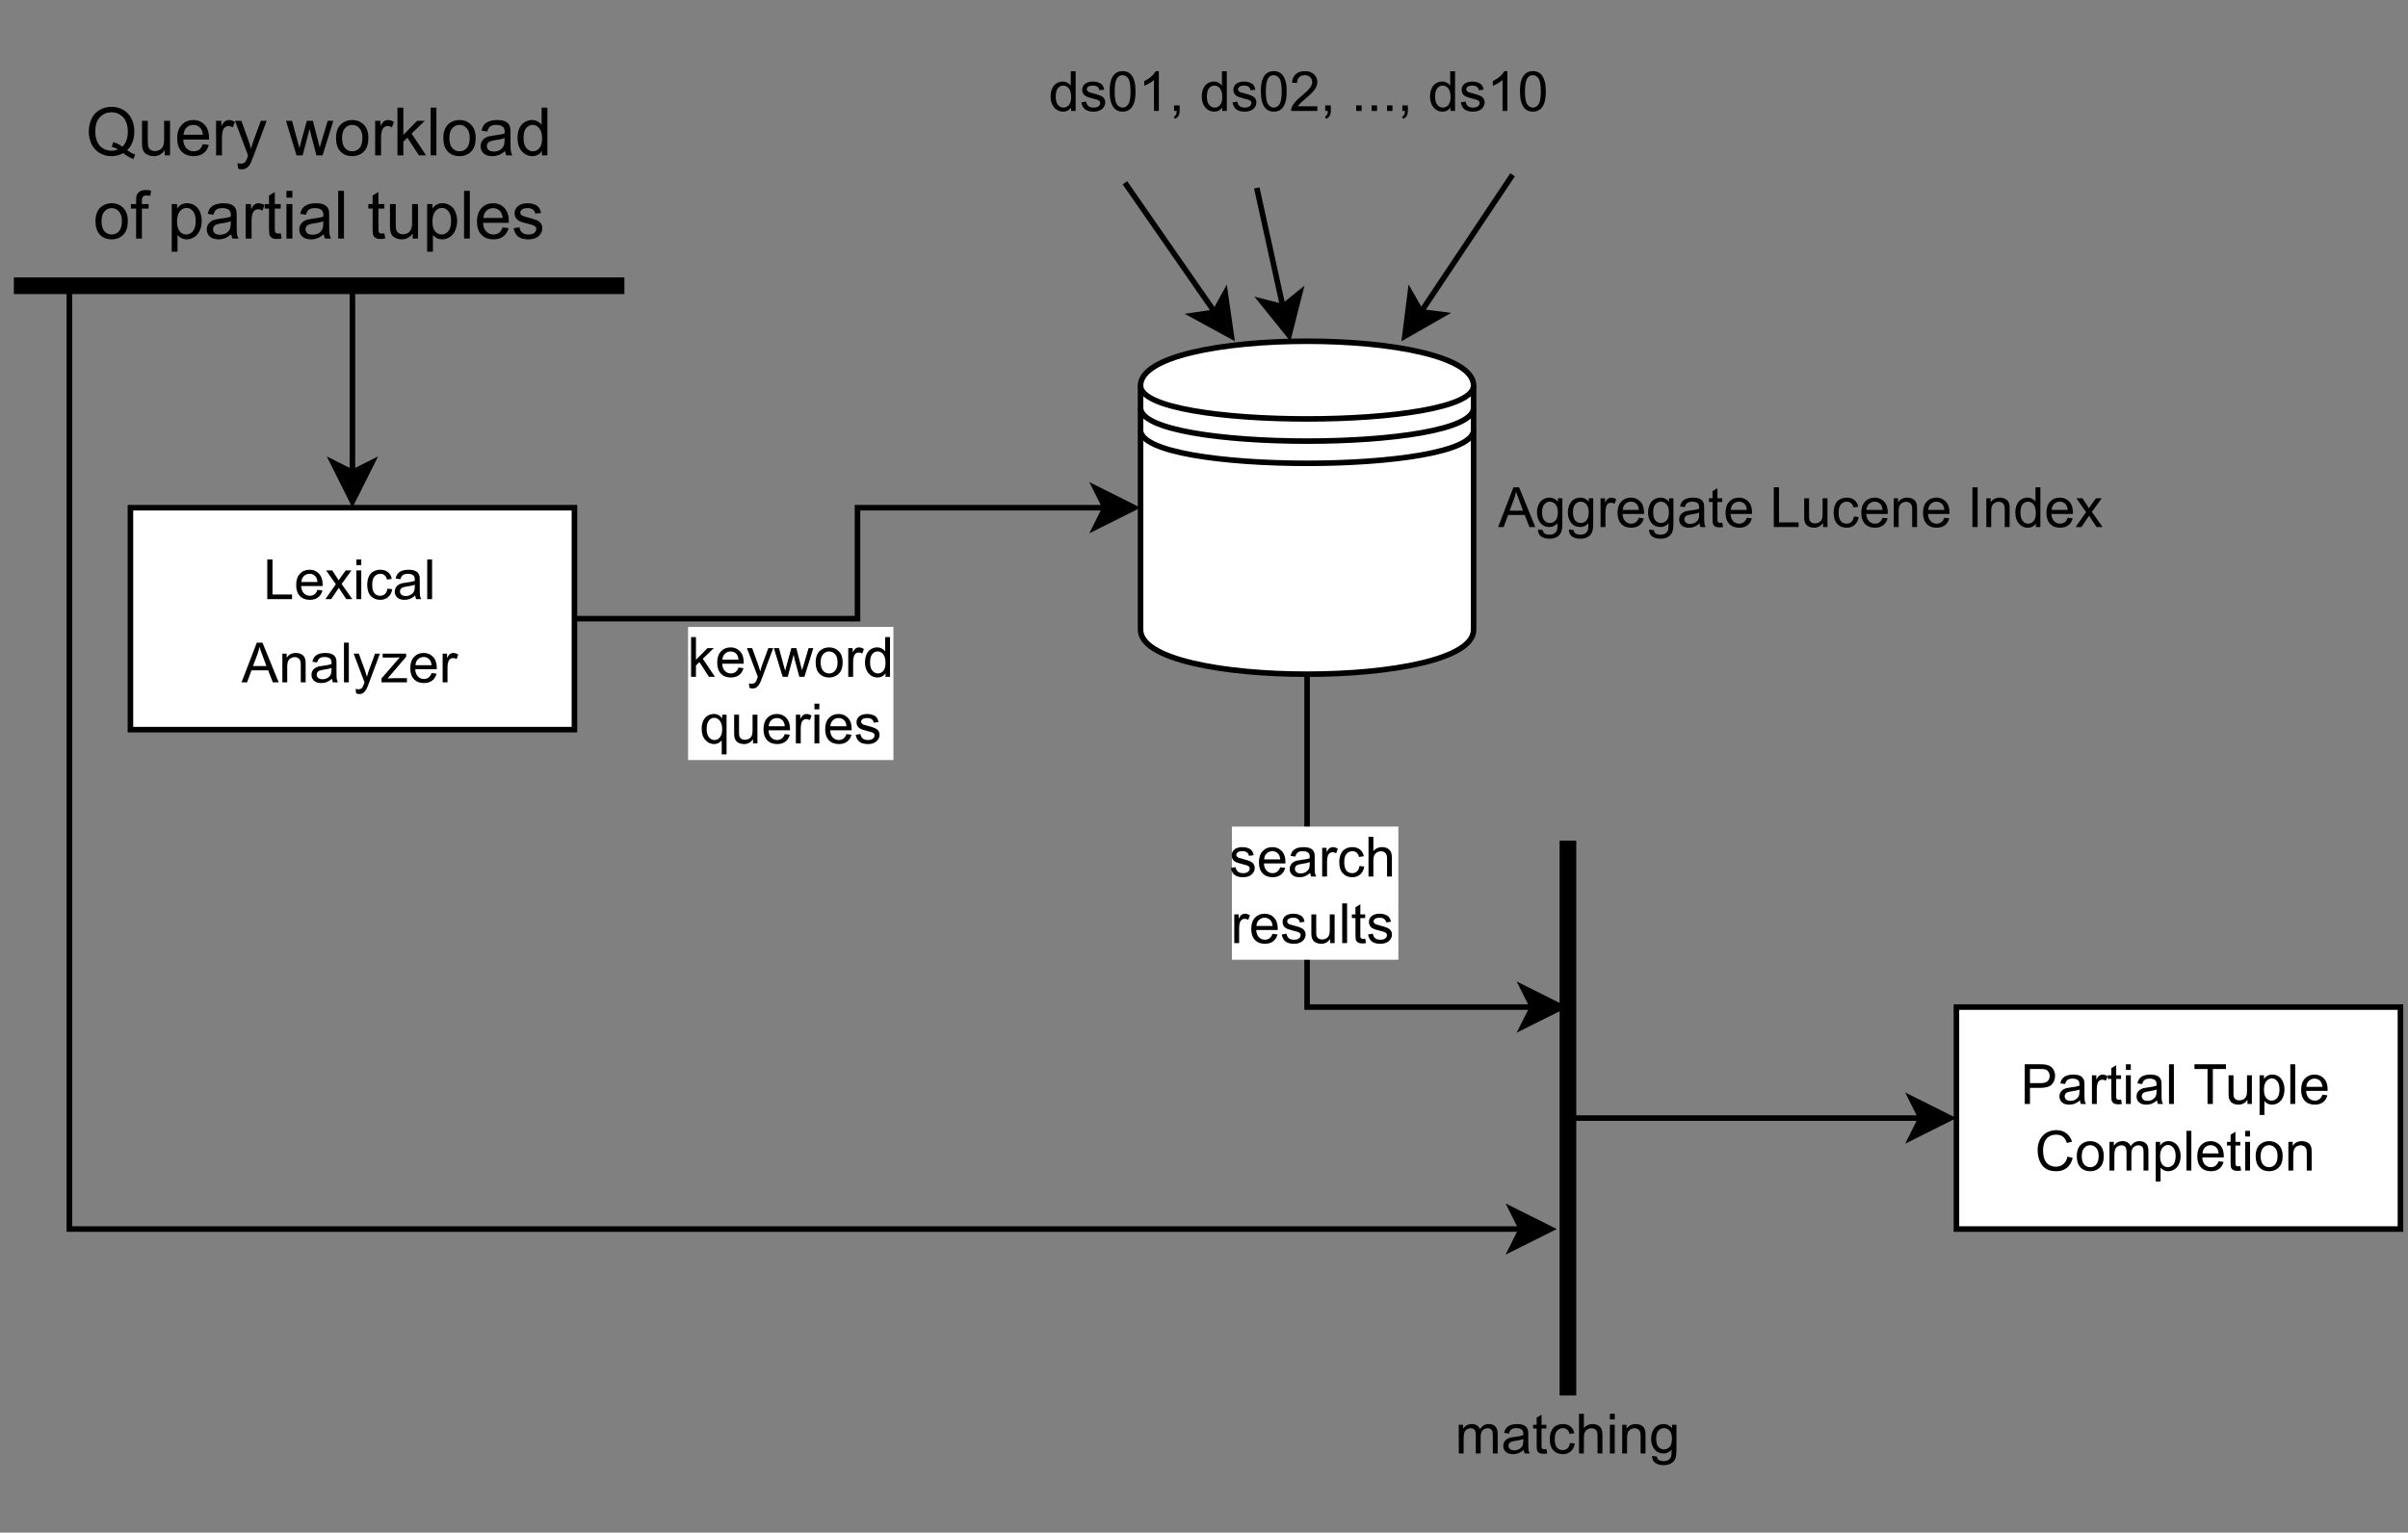 <?xml version="1.0" encoding="UTF-8" standalone="no"?>
<svg 
   width="324.96pt"
   height="206.88pt"
   viewBox="0 0 324.96 206.88"
   version="1.1"
   id="svg554"
   xmlns:xlink="http://www.w3.org/1999/xlink"
   xmlns="http://www.w3.org/2000/svg"
   xmlns:svg="http://www.w3.org/2000/svg" content="%3Cmxfile%20host%3D%22app.diagrams.net%22%20modified%3D%222023-01-28T23%3A28%3A22.600Z%22%20agent%3D%225.0%20(X11%3B%20Linux%20x86_64)%20AppleWebKit%2F537.36%20(KHTML%2C%20like%20Gecko)%20Chrome%2F109.0.0.0%20Safari%2F537.36%22%20etag%3D%22RObStK1boZ4aVABhzDuC%22%20version%3D%2220.8.13%22%20type%3D%22google%22%3E%3Cdiagram%20name%3D%22Page-1%22%20id%3D%22bOxit_yy43xkD_2AwSpt%22%3E7VpRc6o4FP41PtYBAqiPrba7O9Pd6W67c%2B992kklAttIvCFU7a%2FfRBIhCSq1ond6tw%2Bd5CScwPm%2BnO8Q7IHxfPULhYvkdxIh3POcaNUDk57nDb0B%2Fy8M69IQBE5piGkalSa3Mjymb0ga1bQijVCuTWSEYJYudOOUZBmaMs0GKSVLfdqMYH3VBYzlik5leJxCjKxpX9KIJfKxgtrsX1EaJ2pl15Ejc6gmS0OewIgsayZw2wNjSggrW%2FPVGGEROxWX8rq7HaPbG6MoY20uKP65%2Bps%2BhaunP%2F4C4R14Dp7w5Ep6eYW4kA%2F8Z4HompuWhL5gAqOeF2Lu%2F%2BaZ8lYsWmRWrstSKPyzYoE5QuUzsrUKHEMrMTlhc8wNLm9CnMYZb0%2F5DSPKDa%2BI%2B%2BChvpYD8zSKxOU3FOXpG3zeuHJ4f0HSjG2ADG56wUT4KhjJS7II1zmj5AWNCSbc7yQjmfAySzE2TBg%2BI3xDaISoMSLjwO8IrXYG2N3CxumOyByxTajkBb4EWjIdhLK%2FrHjjKlonNc6o66Ckarz1XKHJGxLQd4ALLHAtlFAWXYtdUgWiBhglRRahSIJQxlhtArCNGYpic68cjFgtJEFDRJSNIgxZ%2Bqq7bwqTXOFB8GQnIL5jBDonBZ0ieVF95xh%2B3OCAIwZpjJjlaAPa9qmPxzGwYeMxf5RdQllCYpJBfFtZDeyqOfeELCS8%2FyLG1jLjiv2kg6%2FDLSwzkjE53RVObe5wy10qnk0ShucINWOKYZ6nU2WW09x3sIgHYIPXnkD5zWz7II1cx70o%2FO5F8OfBp%2Buv8vpN55vo9APVnazqg5N1Y5po4o3GC8mcOikMblXMqejVBW%2B4km1w3DNv%2BEF%2BfSibu6GVzl%2FQmst0g0R%2F5yKeNoiyiNa90MDulNlEe6ewyopNOqsXYBWAe%2FbDThm%2Bcvpg6A60LavqnGMzwVrJt34Fmc1y1Mme9xukuwRZxFcDNfxeEDVwVdZE13yC6yxWm%2FCrccWNe7QS0NqkuebpYf2GqBrhN14uVg5bZNJTzDJJGXpcwM1GW%2FJ3AZ1iuysvvXaL0AwWmO0jTvuKLDQSt29XZMNzFmTu6MdU8hNlZE4s9rUSCd77Vhup9EJ0lFycMIt%2FNDs3qz%2Fw9OIvAO3UnwcLrmvTZKbcuY43AI3rVHwrPZ40zXj2%2B1%2BOIJ0mdnbgmZ%2Fvy88qKaNDkuL6QXASDSlpeg4NGTZoiAFensCFaEaQwZwRirpI5K3ha5%2FYPV%2FfLL5rZ%2FawIbOHXWX2kRXrKBevDWNx9JU7Xtnq9%2FvKpG641YkJRjN2kfOSLqDzAg06ELQ8JjHz7ulU2Tm8URrVr%2BVRSeO781YqXTCsi2Xf8VW%2FWTBF54FX9%2FzZRV49tYjuSITnObDxzIMWsxJre2Kz3ehmfjjXK7utq2ekFAh8nVKD0c9Mqb47dKq%2FUM8%2BI7fvg1H15x9JuMGFCeddknCDAWhd8H9qsoV7yeY7JyLb6MJksz8sXMcxRTFkiJvvC170i8ZvnE6rn7TMASb2quyplzngrGXO4F0p4vN9DrLe5I%2F9HmQ6Cs%2F8QUABd85k%2F6ODe%2BgTXWts3aFOkkE7bN973GPcr1qm29MeO2%2FPIZsmaRa%2FI0tf8PN9F6%2BjhpYGI8%2FK000nCZ2lac8%2B%2Bn%2FY%2FtbiSfzWwj6bG5M5t7OUZBaOHR%2FSd6GcJiIq1Jc6tVfK%2FX%2B63aOlwbH51kTbdHS0lvJu9eOqcnr1CzVw%2Bx8%3D%3C%2Fdiagram%3E%3C%2Fmxfile%3E">
  <rect x="0" y="0" width="324.96" height="206.88" fill="#808080" stroke="none"/>
  <defs
     id="defs158">
    <g
       id="g153">
      <g
         id="glyph-0-0" />
      <g
         id="glyph-0-1">
        <path
           d="M 5.562 -0.688 C 5.957 -0.414 6.32 -0.219 6.656 -0.094 L 6.406 0.5 C 5.945 0.332 5.488 0.066 5.031 -0.297 C 4.551 -0.023 4.023 0.109 3.453 0.109 C 2.867 0.109 2.336 -0.031 1.859 -0.312 C 1.391 -0.594 1.023 -0.988 0.766 -1.5 C 0.516 -2.008 0.391 -2.582 0.391 -3.219 C 0.391 -3.852 0.516 -4.43 0.766 -4.953 C 1.023 -5.473 1.391 -5.867 1.859 -6.141 C 2.336 -6.41 2.875 -6.547 3.469 -6.547 C 4.062 -6.547 4.594 -6.406 5.062 -6.125 C 5.539 -5.844 5.906 -5.445 6.156 -4.938 C 6.406 -4.426 6.531 -3.852 6.531 -3.219 C 6.531 -2.688 6.445 -2.207 6.281 -1.781 C 6.125 -1.363 5.883 -1 5.562 -0.688 Z M 3.688 -1.781 C 4.188 -1.645 4.594 -1.438 4.906 -1.156 C 5.406 -1.613 5.656 -2.301 5.656 -3.219 C 5.656 -3.738 5.566 -4.191 5.391 -4.578 C 5.211 -4.973 4.953 -5.273 4.609 -5.484 C 4.273 -5.703 3.895 -5.812 3.469 -5.812 C 2.832 -5.812 2.305 -5.594 1.891 -5.156 C 1.473 -4.727 1.266 -4.082 1.266 -3.219 C 1.266 -2.383 1.469 -1.742 1.875 -1.297 C 2.289 -0.848 2.82 -0.625 3.469 -0.625 C 3.77 -0.625 4.055 -0.68 4.328 -0.797 C 4.066 -0.961 3.785 -1.082 3.484 -1.156 Z M 3.688 -1.781 "
           id="path3" />
      </g>
      <g
         id="glyph-0-2">
        <path
           d="M 3.641 0 L 3.641 -0.688 C 3.273 -0.156 2.785 0.109 2.172 0.109 C 1.891 0.109 1.629 0.055 1.391 -0.047 C 1.16 -0.148 0.984 -0.281 0.859 -0.438 C 0.742 -0.602 0.664 -0.801 0.625 -1.031 C 0.594 -1.188 0.578 -1.43 0.578 -1.766 L 0.578 -4.656 L 1.359 -4.656 L 1.359 -2.078 C 1.359 -1.66 1.375 -1.379 1.406 -1.234 C 1.457 -1.035 1.562 -0.875 1.719 -0.75 C 1.883 -0.633 2.086 -0.578 2.328 -0.578 C 2.566 -0.578 2.785 -0.633 2.984 -0.75 C 3.191 -0.875 3.336 -1.039 3.422 -1.25 C 3.516 -1.457 3.562 -1.758 3.562 -2.156 L 3.562 -4.656 L 4.359 -4.656 L 4.359 0 Z M 3.641 0 "
           id="path6" />
      </g>
      <g
         id="glyph-0-3">
        <path
           d="M 3.781 -1.5 L 4.594 -1.406 C 4.469 -0.926 4.227 -0.551 3.875 -0.281 C 3.531 -0.02 3.086 0.109 2.547 0.109 C 1.867 0.109 1.328 -0.098 0.922 -0.516 C 0.523 -0.941 0.328 -1.535 0.328 -2.297 C 0.328 -3.078 0.531 -3.68 0.938 -4.109 C 1.344 -4.547 1.863 -4.766 2.5 -4.766 C 3.125 -4.766 3.633 -4.551 4.031 -4.125 C 4.426 -3.695 4.625 -3.102 4.625 -2.344 C 4.625 -2.289 4.625 -2.219 4.625 -2.125 L 1.141 -2.125 C 1.172 -1.613 1.316 -1.223 1.578 -0.953 C 1.836 -0.68 2.16 -0.547 2.547 -0.547 C 2.836 -0.547 3.086 -0.617 3.297 -0.766 C 3.504 -0.922 3.664 -1.164 3.781 -1.5 Z M 1.188 -2.781 L 3.797 -2.781 C 3.754 -3.164 3.648 -3.457 3.484 -3.656 C 3.234 -3.957 2.91 -4.109 2.516 -4.109 C 2.148 -4.109 1.844 -3.988 1.594 -3.75 C 1.352 -3.508 1.219 -3.188 1.188 -2.781 Z M 1.188 -2.781 "
           id="path9" />
      </g>
      <g
         id="glyph-0-4">
        <path
           d="M 0.578 0 L 0.578 -4.656 L 1.297 -4.656 L 1.297 -3.953 C 1.473 -4.285 1.641 -4.504 1.797 -4.609 C 1.953 -4.711 2.117 -4.766 2.297 -4.766 C 2.566 -4.766 2.836 -4.68 3.109 -4.516 L 2.844 -3.781 C 2.645 -3.895 2.453 -3.953 2.266 -3.953 C 2.086 -3.953 1.93 -3.898 1.797 -3.797 C 1.66 -3.691 1.562 -3.547 1.5 -3.359 C 1.414 -3.078 1.375 -2.77 1.375 -2.438 L 1.375 0 Z M 0.578 0 "
           id="path12" />
      </g>
      <g
         id="glyph-0-5">
        <path
           d="M 0.562 1.797 L 0.469 1.047 C 0.645 1.098 0.797 1.125 0.922 1.125 C 1.098 1.125 1.238 1.094 1.344 1.031 C 1.445 0.977 1.531 0.898 1.594 0.797 C 1.645 0.711 1.727 0.516 1.844 0.203 C 1.852 0.16 1.875 0.098 1.906 0.016 L 0.141 -4.656 L 1 -4.656 L 1.969 -1.969 C 2.094 -1.625 2.203 -1.258 2.297 -0.875 C 2.391 -1.238 2.5 -1.594 2.625 -1.938 L 3.625 -4.656 L 4.406 -4.656 L 2.641 0.078 C 2.453 0.586 2.305 0.941 2.203 1.141 C 2.055 1.398 1.891 1.586 1.703 1.703 C 1.523 1.828 1.312 1.891 1.062 1.891 C 0.914 1.891 0.75 1.859 0.562 1.797 Z M 0.562 1.797 "
           id="path15" />
      </g>
      <g
         id="glyph-0-6" />
      <g
         id="glyph-0-7">
        <path
           d="M 1.453 0 L 0.031 -4.656 L 0.844 -4.656 L 1.578 -1.969 L 1.859 -0.969 C 1.867 -1.02 1.945 -1.344 2.094 -1.938 L 2.844 -4.656 L 3.656 -4.656 L 4.359 -1.953 L 4.578 -1.062 L 4.859 -1.969 L 5.656 -4.656 L 6.422 -4.656 L 4.969 0 L 4.141 0 L 3.406 -2.797 L 3.219 -3.578 L 2.281 0 Z M 1.453 0 "
           id="path19" />
      </g>
      <g
         id="glyph-0-8">
        <path
           d="M 0.297 -2.328 C 0.297 -3.191 0.535 -3.832 1.016 -4.25 C 1.422 -4.594 1.91 -4.766 2.484 -4.766 C 3.117 -4.766 3.641 -4.551 4.047 -4.125 C 4.453 -3.707 4.656 -3.129 4.656 -2.391 C 4.656 -1.797 4.566 -1.328 4.391 -0.984 C 4.211 -0.641 3.953 -0.367 3.609 -0.172 C 3.266 0.016 2.891 0.109 2.484 0.109 C 1.828 0.109 1.297 -0.098 0.891 -0.516 C 0.492 -0.941 0.297 -1.547 0.297 -2.328 Z M 1.109 -2.328 C 1.109 -1.734 1.238 -1.285 1.5 -0.984 C 1.758 -0.691 2.086 -0.547 2.484 -0.547 C 2.879 -0.547 3.207 -0.691 3.469 -0.984 C 3.727 -1.285 3.859 -1.742 3.859 -2.359 C 3.859 -2.93 3.723 -3.363 3.453 -3.656 C 3.191 -3.957 2.867 -4.109 2.484 -4.109 C 2.086 -4.109 1.758 -3.957 1.5 -3.656 C 1.238 -3.363 1.109 -2.922 1.109 -2.328 Z M 1.109 -2.328 "
           id="path22" />
      </g>
      <g
         id="glyph-0-9">
        <path
           d="M 0.594 0 L 0.594 -6.438 L 1.391 -6.438 L 1.391 -2.766 L 3.25 -4.656 L 4.281 -4.656 L 2.5 -2.938 L 4.453 0 L 3.484 0 L 1.938 -2.375 L 1.391 -1.844 L 1.391 0 Z M 0.594 0 "
           id="path25" />
      </g>
      <g
         id="glyph-0-10">
        <path
           d="M 0.578 0 L 0.578 -6.438 L 1.359 -6.438 L 1.359 0 Z M 0.578 0 "
           id="path28" />
      </g>
      <g
         id="glyph-0-11">
        <path
           d="M 3.625 -0.578 C 3.332 -0.328 3.051 -0.148 2.781 -0.047 C 2.508 0.055 2.223 0.109 1.922 0.109 C 1.41 0.109 1.016 -0.016 0.734 -0.266 C 0.461 -0.516 0.328 -0.836 0.328 -1.234 C 0.328 -1.461 0.379 -1.672 0.484 -1.859 C 0.586 -2.047 0.723 -2.195 0.891 -2.312 C 1.055 -2.426 1.242 -2.508 1.453 -2.562 C 1.609 -2.602 1.844 -2.645 2.156 -2.688 C 2.789 -2.758 3.258 -2.848 3.562 -2.953 C 3.57 -3.066 3.578 -3.133 3.578 -3.156 C 3.578 -3.477 3.5 -3.707 3.344 -3.844 C 3.145 -4.02 2.848 -4.109 2.453 -4.109 C 2.078 -4.109 1.801 -4.039 1.625 -3.906 C 1.445 -3.781 1.316 -3.551 1.234 -3.219 L 0.453 -3.328 C 0.523 -3.66 0.641 -3.926 0.797 -4.125 C 0.961 -4.332 1.195 -4.488 1.5 -4.594 C 1.812 -4.707 2.164 -4.766 2.562 -4.766 C 2.957 -4.766 3.281 -4.719 3.531 -4.625 C 3.781 -4.531 3.961 -4.41 4.078 -4.266 C 4.191 -4.129 4.273 -3.953 4.328 -3.734 C 4.348 -3.598 4.359 -3.352 4.359 -3 L 4.359 -1.953 C 4.359 -1.211 4.375 -0.742 4.406 -0.547 C 4.445 -0.359 4.516 -0.176 4.609 0 L 3.797 0 C 3.711 -0.164 3.656 -0.359 3.625 -0.578 Z M 3.562 -2.344 C 3.281 -2.219 2.852 -2.117 2.281 -2.047 C 1.957 -1.992 1.727 -1.938 1.594 -1.875 C 1.457 -1.82 1.352 -1.738 1.281 -1.625 C 1.207 -1.508 1.172 -1.383 1.172 -1.25 C 1.172 -1.039 1.25 -0.863 1.406 -0.719 C 1.562 -0.582 1.797 -0.516 2.109 -0.516 C 2.41 -0.516 2.676 -0.578 2.906 -0.703 C 3.145 -0.836 3.32 -1.023 3.438 -1.266 C 3.52 -1.441 3.562 -1.703 3.562 -2.047 Z M 3.562 -2.344 "
           id="path31" />
      </g>
      <g
         id="glyph-0-12">
        <path
           d="M 3.609 0 L 3.609 -0.594 C 3.316 -0.125 2.883 0.109 2.312 0.109 C 1.938 0.109 1.594 0.004 1.281 -0.203 C 0.977 -0.41 0.738 -0.695 0.562 -1.062 C 0.395 -1.426 0.312 -1.848 0.312 -2.328 C 0.312 -2.785 0.383 -3.203 0.531 -3.578 C 0.688 -3.961 0.922 -4.254 1.234 -4.453 C 1.547 -4.66 1.895 -4.766 2.281 -4.766 C 2.562 -4.766 2.812 -4.703 3.031 -4.578 C 3.25 -4.461 3.426 -4.312 3.562 -4.125 L 3.562 -6.438 L 4.344 -6.438 L 4.344 0 Z M 1.125 -2.328 C 1.125 -1.734 1.25 -1.285 1.5 -0.984 C 1.75 -0.691 2.047 -0.547 2.391 -0.547 C 2.734 -0.547 3.023 -0.688 3.266 -0.969 C 3.504 -1.25 3.625 -1.68 3.625 -2.266 C 3.625 -2.898 3.5 -3.363 3.25 -3.656 C 3.008 -3.957 2.707 -4.109 2.344 -4.109 C 2 -4.109 1.707 -3.961 1.469 -3.672 C 1.238 -3.391 1.125 -2.941 1.125 -2.328 Z M 1.125 -2.328 "
           id="path34" />
      </g>
      <g
         id="glyph-0-13">
        <path
           d="M 0.781 0 L 0.781 -4.047 L 0.078 -4.047 L 0.078 -4.656 L 0.781 -4.656 L 0.781 -5.156 C 0.781 -5.469 0.805 -5.703 0.859 -5.859 C 0.941 -6.055 1.078 -6.219 1.266 -6.344 C 1.453 -6.477 1.723 -6.547 2.078 -6.547 C 2.297 -6.547 2.539 -6.52 2.812 -6.469 L 2.688 -5.766 C 2.52 -5.797 2.363 -5.812 2.219 -5.812 C 1.977 -5.812 1.805 -5.758 1.703 -5.656 C 1.609 -5.562 1.562 -5.375 1.562 -5.094 L 1.562 -4.656 L 2.469 -4.656 L 2.469 -4.047 L 1.562 -4.047 L 1.562 0 Z M 0.781 0 "
           id="path37" />
      </g>
      <g
         id="glyph-0-14">
        <path
           d="M 0.594 1.781 L 0.594 -4.656 L 1.312 -4.656 L 1.312 -4.047 C 1.477 -4.285 1.664 -4.461 1.875 -4.578 C 2.094 -4.703 2.352 -4.766 2.656 -4.766 C 3.062 -4.766 3.414 -4.66 3.719 -4.453 C 4.02 -4.254 4.25 -3.969 4.406 -3.594 C 4.562 -3.219 4.641 -2.805 4.641 -2.359 C 4.641 -1.891 4.551 -1.461 4.375 -1.078 C 4.207 -0.691 3.957 -0.395 3.625 -0.188 C 3.301 0.008 2.961 0.109 2.609 0.109 C 2.348 0.109 2.109 0.051 1.891 -0.062 C 1.68 -0.176 1.508 -0.316 1.375 -0.484 L 1.375 1.781 Z M 1.312 -2.297 C 1.312 -1.703 1.43 -1.258 1.672 -0.969 C 1.91 -0.688 2.203 -0.547 2.547 -0.547 C 2.898 -0.547 3.203 -0.691 3.453 -0.984 C 3.703 -1.285 3.828 -1.75 3.828 -2.375 C 3.828 -2.969 3.703 -3.41 3.453 -3.703 C 3.211 -3.992 2.926 -4.141 2.594 -4.141 C 2.25 -4.141 1.945 -3.984 1.688 -3.672 C 1.438 -3.359 1.312 -2.898 1.312 -2.297 Z M 1.312 -2.297 "
           id="path40" />
      </g>
      <g
         id="glyph-0-15">
        <path
           d="M 2.312 -0.703 L 2.438 -0.016 C 2.207 0.035 2.004 0.062 1.828 0.062 C 1.547 0.062 1.328 0.02 1.172 -0.062 C 1.016 -0.156 0.898 -0.273 0.828 -0.422 C 0.766 -0.578 0.734 -0.891 0.734 -1.359 L 0.734 -4.047 L 0.156 -4.047 L 0.156 -4.656 L 0.734 -4.656 L 0.734 -5.812 L 1.516 -6.281 L 1.516 -4.656 L 2.312 -4.656 L 2.312 -4.047 L 1.516 -4.047 L 1.516 -1.328 C 1.516 -1.098 1.531 -0.953 1.562 -0.891 C 1.594 -0.828 1.641 -0.773 1.703 -0.734 C 1.766 -0.691 1.852 -0.672 1.969 -0.672 C 2.051 -0.672 2.164 -0.68 2.312 -0.703 Z M 2.312 -0.703 "
           id="path43" />
      </g>
      <g
         id="glyph-0-16">
        <path
           d="M 0.594 -5.516 L 0.594 -6.438 L 1.391 -6.438 L 1.391 -5.516 Z M 0.594 0 L 0.594 -4.656 L 1.391 -4.656 L 1.391 0 Z M 0.594 0 "
           id="path46" />
      </g>
      <g
         id="glyph-0-17">
        <path
           d="M 0.281 -1.391 L 1.062 -1.516 C 1.102 -1.203 1.223 -0.961 1.422 -0.797 C 1.617 -0.629 1.898 -0.547 2.266 -0.547 C 2.629 -0.547 2.895 -0.617 3.062 -0.766 C 3.238 -0.91 3.328 -1.082 3.328 -1.281 C 3.328 -1.457 3.25 -1.598 3.094 -1.703 C 2.988 -1.773 2.723 -1.863 2.297 -1.969 C 1.711 -2.113 1.305 -2.238 1.078 -2.344 C 0.859 -2.457 0.691 -2.609 0.578 -2.797 C 0.461 -2.984 0.406 -3.191 0.406 -3.422 C 0.406 -3.629 0.453 -3.82 0.547 -4 C 0.641 -4.176 0.77 -4.32 0.938 -4.438 C 1.062 -4.531 1.227 -4.609 1.438 -4.672 C 1.656 -4.734 1.883 -4.766 2.125 -4.766 C 2.488 -4.766 2.805 -4.711 3.078 -4.609 C 3.359 -4.504 3.562 -4.359 3.688 -4.172 C 3.82 -3.992 3.914 -3.754 3.969 -3.453 L 3.203 -3.359 C 3.16 -3.598 3.055 -3.781 2.891 -3.906 C 2.723 -4.039 2.488 -4.109 2.188 -4.109 C 1.82 -4.109 1.562 -4.047 1.406 -3.922 C 1.25 -3.805 1.172 -3.672 1.172 -3.516 C 1.172 -3.41 1.203 -3.316 1.266 -3.234 C 1.328 -3.148 1.43 -3.082 1.578 -3.031 C 1.648 -3 1.879 -2.93 2.266 -2.828 C 2.828 -2.672 3.219 -2.547 3.438 -2.453 C 3.656 -2.359 3.828 -2.219 3.953 -2.031 C 4.078 -1.852 4.141 -1.633 4.141 -1.375 C 4.141 -1.102 4.062 -0.852 3.906 -0.625 C 3.758 -0.395 3.539 -0.211 3.25 -0.078 C 2.957 0.047 2.629 0.109 2.266 0.109 C 1.66 0.109 1.195 -0.016 0.875 -0.266 C 0.562 -0.523 0.363 -0.898 0.281 -1.391 Z M 0.281 -1.391 "
           id="path49" />
      </g>
      <g
         id="glyph-1-0" />
      <g
         id="glyph-1-1">
        <path
           d="M 0.5 0 L 0.5 -5.359 L 1.156 -5.359 L 1.156 -2.297 L 2.719 -3.875 L 3.562 -3.875 L 2.078 -2.438 L 3.719 0 L 2.906 0 L 1.625 -1.984 L 1.156 -1.531 L 1.156 0 Z M 0.5 0 "
           id="path53" />
      </g>
      <g
         id="glyph-1-2">
        <path
           d="M 3.156 -1.25 L 3.828 -1.172 C 3.723 -0.766 3.523 -0.453 3.234 -0.234 C 2.941 -0.016 2.57 0.094 2.125 0.094 C 1.551 0.094 1.098 -0.082 0.766 -0.438 C 0.441 -0.789 0.281 -1.281 0.281 -1.906 C 0.281 -2.562 0.445 -3.066 0.781 -3.422 C 1.113 -3.785 1.551 -3.969 2.094 -3.969 C 2.602 -3.969 3.023 -3.789 3.359 -3.438 C 3.691 -3.082 3.859 -2.586 3.859 -1.953 C 3.859 -1.91 3.852 -1.848 3.844 -1.766 L 0.953 -1.766 C 0.973 -1.348 1.094 -1.023 1.312 -0.797 C 1.531 -0.566 1.801 -0.453 2.125 -0.453 C 2.363 -0.453 2.566 -0.516 2.734 -0.641 C 2.91 -0.766 3.051 -0.969 3.156 -1.25 Z M 0.984 -2.312 L 3.156 -2.312 C 3.125 -2.633 3.039 -2.879 2.906 -3.047 C 2.695 -3.297 2.426 -3.422 2.094 -3.422 C 1.789 -3.422 1.535 -3.32 1.328 -3.125 C 1.117 -2.926 1.004 -2.656 0.984 -2.312 Z M 0.984 -2.312 "
           id="path56" />
      </g>
      <g
         id="glyph-1-3">
        <path
           d="M 0.469 1.5 L 0.391 0.875 C 0.535 0.914 0.66 0.938 0.766 0.938 C 0.91 0.938 1.023 0.91 1.109 0.859 C 1.203 0.816 1.273 0.75 1.328 0.656 C 1.367 0.594 1.438 0.43 1.531 0.172 C 1.539 0.129 1.562 0.07 1.594 0 L 0.125 -3.875 L 0.828 -3.875 L 1.641 -1.641 C 1.742 -1.348 1.836 -1.047 1.922 -0.734 C 1.992 -1.035 2.082 -1.332 2.188 -1.625 L 3.016 -3.875 L 3.672 -3.875 L 2.203 0.062 C 2.047 0.488 1.922 0.785 1.828 0.953 C 1.711 1.16 1.578 1.316 1.422 1.422 C 1.273 1.523 1.098 1.578 0.891 1.578 C 0.766 1.578 0.625 1.551 0.469 1.5 Z M 0.469 1.5 "
           id="path59" />
      </g>
      <g
         id="glyph-1-4">
        <path
           d="M 1.203 0 L 0.016 -3.875 L 0.703 -3.875 L 1.312 -1.641 L 1.547 -0.812 C 1.555 -0.852 1.625 -1.117 1.75 -1.609 L 2.375 -3.875 L 3.047 -3.875 L 3.625 -1.625 L 3.812 -0.891 L 4.047 -1.641 L 4.703 -3.875 L 5.344 -3.875 L 4.141 0 L 3.453 0 L 2.828 -2.328 L 2.688 -2.984 L 1.891 0 Z M 1.203 0 "
           id="path62" />
      </g>
      <g
         id="glyph-1-5">
        <path
           d="M 0.25 -1.938 C 0.25 -2.656 0.445 -3.188 0.844 -3.531 C 1.176 -3.82 1.582 -3.969 2.062 -3.969 C 2.602 -3.969 3.039 -3.789 3.375 -3.438 C 3.719 -3.094 3.891 -2.613 3.891 -2 C 3.891 -1.5 3.812 -1.102 3.656 -0.812 C 3.508 -0.531 3.289 -0.305 3 -0.141 C 2.719 0.016 2.406 0.094 2.062 0.094 C 1.52 0.094 1.082 -0.078 0.75 -0.422 C 0.414 -0.773 0.25 -1.281 0.25 -1.938 Z M 0.922 -1.938 C 0.922 -1.438 1.031 -1.062 1.25 -0.812 C 1.469 -0.57 1.738 -0.453 2.062 -0.453 C 2.395 -0.453 2.664 -0.578 2.875 -0.828 C 3.094 -1.078 3.203 -1.457 3.203 -1.969 C 3.203 -2.445 3.094 -2.805 2.875 -3.047 C 2.656 -3.297 2.383 -3.422 2.062 -3.422 C 1.738 -3.422 1.469 -3.297 1.25 -3.047 C 1.031 -2.805 0.922 -2.438 0.922 -1.938 Z M 0.922 -1.938 "
           id="path65" />
      </g>
      <g
         id="glyph-1-6">
        <path
           d="M 0.484 0 L 0.484 -3.875 L 1.078 -3.875 L 1.078 -3.297 C 1.223 -3.566 1.359 -3.742 1.484 -3.828 C 1.617 -3.922 1.766 -3.969 1.922 -3.969 C 2.141 -3.969 2.363 -3.895 2.594 -3.75 L 2.375 -3.141 C 2.207 -3.234 2.047 -3.281 1.891 -3.281 C 1.742 -3.281 1.613 -3.238 1.5 -3.156 C 1.383 -3.07 1.301 -2.953 1.25 -2.797 C 1.176 -2.566 1.141 -2.312 1.141 -2.031 L 1.141 0 Z M 0.484 0 "
           id="path68" />
      </g>
      <g
         id="glyph-1-7">
        <path
           d="M 3.016 0 L 3.016 -0.484 C 2.766 -0.098 2.398 0.094 1.922 0.094 C 1.617 0.094 1.336 0.008 1.078 -0.156 C 0.816 -0.332 0.613 -0.57 0.469 -0.875 C 0.32 -1.188 0.25 -1.539 0.25 -1.938 C 0.25 -2.32 0.312 -2.672 0.438 -2.984 C 0.57 -3.305 0.77 -3.551 1.031 -3.719 C 1.289 -3.883 1.578 -3.969 1.891 -3.969 C 2.129 -3.969 2.336 -3.914 2.516 -3.812 C 2.703 -3.719 2.852 -3.594 2.969 -3.438 L 2.969 -5.359 L 3.625 -5.359 L 3.625 0 Z M 0.938 -1.938 C 0.938 -1.438 1.039 -1.062 1.25 -0.812 C 1.457 -0.57 1.703 -0.453 1.984 -0.453 C 2.273 -0.453 2.52 -0.566 2.719 -0.797 C 2.914 -1.035 3.016 -1.395 3.016 -1.875 C 3.016 -2.406 2.91 -2.797 2.703 -3.047 C 2.504 -3.297 2.254 -3.422 1.953 -3.422 C 1.66 -3.422 1.414 -3.301 1.219 -3.062 C 1.031 -2.82 0.938 -2.445 0.938 -1.938 Z M 0.938 -1.938 "
           id="path71" />
      </g>
      <g
         id="glyph-1-8" />
      <g
         id="glyph-1-9">
        <path
           d="M 2.969 1.484 L 2.969 -0.406 C 2.863 -0.27 2.719 -0.148 2.531 -0.047 C 2.352 0.047 2.16 0.094 1.953 0.094 C 1.492 0.094 1.098 -0.086 0.766 -0.453 C 0.43 -0.828 0.266 -1.336 0.266 -1.984 C 0.266 -2.367 0.332 -2.711 0.469 -3.016 C 0.602 -3.328 0.797 -3.562 1.047 -3.719 C 1.305 -3.883 1.594 -3.969 1.906 -3.969 C 2.383 -3.969 2.758 -3.766 3.031 -3.359 L 3.031 -3.875 L 3.625 -3.875 L 3.625 1.484 Z M 0.938 -1.953 C 0.938 -1.453 1.039 -1.078 1.25 -0.828 C 1.457 -0.578 1.707 -0.453 2 -0.453 C 2.281 -0.453 2.52 -0.57 2.719 -0.812 C 2.926 -1.051 3.031 -1.41 3.031 -1.891 C 3.031 -2.41 2.922 -2.801 2.703 -3.062 C 2.492 -3.32 2.25 -3.453 1.969 -3.453 C 1.676 -3.453 1.43 -3.328 1.234 -3.078 C 1.035 -2.836 0.938 -2.461 0.938 -1.953 Z M 0.938 -1.953 "
           id="path75" />
      </g>
      <g
         id="glyph-1-10">
        <path
           d="M 3.031 0 L 3.031 -0.562 C 2.727 -0.125 2.32 0.094 1.812 0.094 C 1.582 0.094 1.363 0.051 1.156 -0.031 C 0.957 -0.125 0.812 -0.238 0.719 -0.375 C 0.625 -0.508 0.555 -0.672 0.516 -0.859 C 0.492 -0.992 0.484 -1.195 0.484 -1.469 L 0.484 -3.875 L 1.141 -3.875 L 1.141 -1.734 C 1.141 -1.391 1.148 -1.156 1.172 -1.031 C 1.211 -0.863 1.301 -0.727 1.438 -0.625 C 1.57 -0.531 1.738 -0.484 1.938 -0.484 C 2.133 -0.484 2.316 -0.531 2.484 -0.625 C 2.66 -0.727 2.785 -0.863 2.859 -1.031 C 2.93 -1.207 2.969 -1.461 2.969 -1.797 L 2.969 -3.875 L 3.625 -3.875 L 3.625 0 Z M 3.031 0 "
           id="path78" />
      </g>
      <g
         id="glyph-1-11">
        <path
           d="M 0.5 -4.594 L 0.5 -5.359 L 1.156 -5.359 L 1.156 -4.594 Z M 0.5 0 L 0.5 -3.875 L 1.156 -3.875 L 1.156 0 Z M 0.5 0 "
           id="path81" />
      </g>
      <g
         id="glyph-1-12">
        <path
           d="M 0.234 -1.156 L 0.875 -1.266 C 0.914 -1.004 1.02 -0.801 1.188 -0.656 C 1.352 -0.52 1.586 -0.453 1.891 -0.453 C 2.191 -0.453 2.414 -0.516 2.562 -0.641 C 2.707 -0.766 2.781 -0.91 2.781 -1.078 C 2.781 -1.223 2.711 -1.336 2.578 -1.422 C 2.492 -1.484 2.27 -1.555 1.906 -1.641 C 1.426 -1.766 1.094 -1.867 0.906 -1.953 C 0.719 -2.047 0.578 -2.172 0.484 -2.328 C 0.391 -2.484 0.344 -2.656 0.344 -2.844 C 0.344 -3.02 0.379 -3.18 0.453 -3.328 C 0.535 -3.473 0.645 -3.598 0.781 -3.703 C 0.883 -3.773 1.023 -3.836 1.203 -3.891 C 1.379 -3.941 1.566 -3.969 1.766 -3.969 C 2.066 -3.969 2.332 -3.922 2.562 -3.828 C 2.801 -3.742 2.973 -3.625 3.078 -3.469 C 3.191 -3.32 3.27 -3.125 3.312 -2.875 L 2.672 -2.797 C 2.641 -2.992 2.551 -3.145 2.406 -3.25 C 2.27 -3.363 2.07 -3.422 1.812 -3.422 C 1.508 -3.422 1.289 -3.367 1.156 -3.266 C 1.031 -3.172 0.969 -3.055 0.969 -2.922 C 0.969 -2.836 1 -2.766 1.062 -2.703 C 1.113 -2.629 1.195 -2.566 1.312 -2.516 C 1.375 -2.492 1.566 -2.441 1.891 -2.359 C 2.359 -2.234 2.68 -2.129 2.859 -2.047 C 3.047 -1.961 3.191 -1.844 3.297 -1.688 C 3.398 -1.539 3.453 -1.359 3.453 -1.141 C 3.453 -0.922 3.383 -0.711 3.25 -0.516 C 3.125 -0.328 2.941 -0.176 2.703 -0.062 C 2.461 0.039 2.191 0.094 1.891 0.094 C 1.391 0.094 1.004 -0.008 0.734 -0.219 C 0.473 -0.438 0.305 -0.75 0.234 -1.156 Z M 0.234 -1.156 "
           id="path84" />
      </g>
      <g
         id="glyph-1-13">
        <path
           d="M 0.547 0 L 0.547 -5.359 L 1.25 -5.359 L 1.25 -0.625 L 3.891 -0.625 L 3.891 0 Z M 0.547 0 "
           id="path87" />
      </g>
      <g
         id="glyph-1-14">
        <path
           d="M 0.062 0 L 1.469 -2.016 L 0.156 -3.875 L 0.984 -3.875 L 1.578 -2.969 C 1.691 -2.801 1.781 -2.656 1.844 -2.531 C 1.957 -2.695 2.055 -2.844 2.141 -2.969 L 2.797 -3.875 L 3.578 -3.875 L 2.25 -2.047 L 3.688 0 L 2.875 0 L 2.078 -1.203 L 1.875 -1.531 L 0.844 0 Z M 0.062 0 "
           id="path90" />
      </g>
      <g
         id="glyph-1-15">
        <path
           d="M 3.031 -1.422 L 3.672 -1.344 C 3.598 -0.895 3.414 -0.539 3.125 -0.281 C 2.832 -0.031 2.477 0.094 2.062 0.094 C 1.531 0.094 1.102 -0.078 0.781 -0.422 C 0.457 -0.773 0.297 -1.273 0.297 -1.922 C 0.297 -2.336 0.363 -2.703 0.5 -3.016 C 0.633 -3.336 0.844 -3.578 1.125 -3.734 C 1.414 -3.891 1.727 -3.969 2.062 -3.969 C 2.477 -3.969 2.82 -3.859 3.094 -3.641 C 3.363 -3.43 3.535 -3.129 3.609 -2.734 L 2.969 -2.641 C 2.906 -2.898 2.797 -3.094 2.641 -3.219 C 2.492 -3.352 2.312 -3.422 2.094 -3.422 C 1.758 -3.422 1.488 -3.301 1.281 -3.062 C 1.07 -2.832 0.969 -2.457 0.969 -1.938 C 0.969 -1.414 1.066 -1.035 1.266 -0.797 C 1.461 -0.566 1.723 -0.453 2.047 -0.453 C 2.305 -0.453 2.52 -0.531 2.688 -0.688 C 2.863 -0.844 2.977 -1.086 3.031 -1.422 Z M 3.031 -1.422 "
           id="path93" />
      </g>
      <g
         id="glyph-1-16">
        <path
           d="M 3.031 -0.484 C 2.781 -0.273 2.539 -0.125 2.312 -0.031 C 2.094 0.051 1.852 0.094 1.594 0.094 C 1.164 0.094 0.836 -0.008 0.609 -0.219 C 0.379 -0.426 0.266 -0.691 0.266 -1.016 C 0.266 -1.211 0.305 -1.391 0.391 -1.547 C 0.484 -1.703 0.598 -1.828 0.734 -1.922 C 0.879 -2.016 1.039 -2.086 1.219 -2.141 C 1.344 -2.172 1.535 -2.203 1.797 -2.234 C 2.328 -2.297 2.719 -2.375 2.969 -2.469 C 2.969 -2.551 2.969 -2.609 2.969 -2.641 C 2.969 -2.898 2.906 -3.086 2.781 -3.203 C 2.613 -3.348 2.367 -3.422 2.047 -3.422 C 1.734 -3.422 1.504 -3.363 1.359 -3.25 C 1.211 -3.145 1.102 -2.957 1.031 -2.688 L 0.391 -2.781 C 0.441 -3.051 0.535 -3.27 0.672 -3.438 C 0.805 -3.602 1 -3.734 1.25 -3.828 C 1.508 -3.922 1.805 -3.969 2.141 -3.969 C 2.461 -3.969 2.727 -3.926 2.938 -3.844 C 3.145 -3.77 3.297 -3.672 3.391 -3.547 C 3.492 -3.43 3.566 -3.285 3.609 -3.109 C 3.629 -2.992 3.641 -2.789 3.641 -2.5 L 3.641 -1.625 C 3.641 -1.008 3.648 -0.617 3.672 -0.453 C 3.703 -0.297 3.758 -0.145 3.844 0 L 3.156 0 C 3.094 -0.133 3.051 -0.297 3.031 -0.484 Z M 2.969 -1.953 C 2.727 -1.848 2.367 -1.766 1.891 -1.703 C 1.617 -1.66 1.426 -1.613 1.312 -1.562 C 1.207 -1.52 1.125 -1.453 1.062 -1.359 C 1 -1.266 0.969 -1.16 0.969 -1.047 C 0.969 -0.867 1.035 -0.719 1.172 -0.594 C 1.305 -0.477 1.5 -0.422 1.75 -0.422 C 2.008 -0.422 2.234 -0.477 2.422 -0.594 C 2.617 -0.707 2.766 -0.859 2.859 -1.047 C 2.93 -1.191 2.969 -1.41 2.969 -1.703 Z M 2.969 -1.953 "
           id="path96" />
      </g>
      <g
         id="glyph-1-17">
        <path
           d="M 0.484 0 L 0.484 -5.359 L 1.141 -5.359 L 1.141 0 Z M 0.484 0 "
           id="path99" />
      </g>
      <g
         id="glyph-1-18">
        <path
           d="M -0.016 0 L 2.047 -5.359 L 2.812 -5.359 L 5 0 L 4.203 0 L 3.578 -1.625 L 1.328 -1.625 L 0.734 0 Z M 1.531 -2.203 L 3.344 -2.203 L 2.797 -3.688 C 2.617 -4.133 2.488 -4.504 2.406 -4.797 C 2.344 -4.453 2.25 -4.109 2.125 -3.766 Z M 1.531 -2.203 "
           id="path102" />
      </g>
      <g
         id="glyph-1-19">
        <path
           d="M 0.5 0 L 0.5 -3.875 L 1.078 -3.875 L 1.078 -3.328 C 1.367 -3.754 1.785 -3.969 2.328 -3.969 C 2.555 -3.969 2.77 -3.926 2.969 -3.844 C 3.164 -3.758 3.312 -3.648 3.406 -3.516 C 3.5 -3.379 3.566 -3.219 3.609 -3.031 C 3.629 -2.906 3.641 -2.691 3.641 -2.391 L 3.641 0 L 2.984 0 L 2.984 -2.359 C 2.984 -2.629 2.957 -2.828 2.906 -2.953 C 2.852 -3.086 2.758 -3.195 2.625 -3.281 C 2.5 -3.363 2.352 -3.406 2.188 -3.406 C 1.906 -3.406 1.66 -3.312 1.453 -3.125 C 1.254 -2.945 1.156 -2.613 1.156 -2.125 L 1.156 0 Z M 0.5 0 "
           id="path105" />
      </g>
      <g
         id="glyph-1-20">
        <path
           d="M 0.141 0 L 0.141 -0.531 L 2.609 -3.375 C 2.336 -3.352 2.094 -3.344 1.875 -3.344 L 0.297 -3.344 L 0.297 -3.875 L 3.469 -3.875 L 3.469 -3.453 L 1.359 -0.984 L 0.953 -0.531 C 1.254 -0.551 1.531 -0.562 1.781 -0.562 L 3.578 -0.562 L 3.578 0 Z M 0.141 0 "
           id="path108" />
      </g>
      <g
         id="glyph-1-21">
        <path
           d="M 0.5 0 L 0.5 -5.359 L 1.156 -5.359 L 1.156 -3.438 C 1.457 -3.789 1.844 -3.969 2.312 -3.969 C 2.602 -3.969 2.852 -3.91 3.062 -3.797 C 3.27 -3.68 3.422 -3.523 3.516 -3.328 C 3.609 -3.129 3.656 -2.836 3.656 -2.453 L 3.656 0 L 3 0 L 3 -2.453 C 3 -2.785 2.926 -3.023 2.781 -3.172 C 2.633 -3.328 2.43 -3.406 2.172 -3.406 C 1.984 -3.406 1.801 -3.352 1.625 -3.25 C 1.457 -3.145 1.336 -3.004 1.266 -2.828 C 1.191 -2.66 1.156 -2.426 1.156 -2.125 L 1.156 0 Z M 0.5 0 "
           id="path111" />
      </g>
      <g
         id="glyph-1-22">
        <path
           d="M 1.922 -0.594 L 2.031 0 C 1.844 0.031 1.676 0.047 1.531 0.047 C 1.289 0.047 1.102 0.008 0.969 -0.062 C 0.844 -0.133 0.75 -0.234 0.688 -0.359 C 0.633 -0.484 0.609 -0.742 0.609 -1.141 L 0.609 -3.375 L 0.125 -3.375 L 0.125 -3.875 L 0.609 -3.875 L 0.609 -4.844 L 1.266 -5.234 L 1.266 -3.875 L 1.922 -3.875 L 1.922 -3.375 L 1.266 -3.375 L 1.266 -1.094 C 1.266 -0.906 1.273 -0.785 1.297 -0.734 C 1.328 -0.68 1.367 -0.641 1.422 -0.609 C 1.473 -0.578 1.547 -0.562 1.641 -0.562 C 1.711 -0.562 1.805 -0.57 1.922 -0.594 Z M 1.922 -0.594 "
           id="path114" />
      </g>
      <g
         id="glyph-1-23">
        <path
           d="M 0.312 -2.641 C 0.312 -3.273 0.375 -3.785 0.5 -4.172 C 0.633 -4.555 0.828 -4.852 1.078 -5.062 C 1.336 -5.27 1.664 -5.375 2.062 -5.375 C 2.344 -5.375 2.594 -5.316 2.812 -5.203 C 3.031 -5.086 3.207 -4.922 3.344 -4.703 C 3.488 -4.484 3.598 -4.219 3.672 -3.906 C 3.754 -3.594 3.797 -3.172 3.797 -2.641 C 3.797 -2.016 3.734 -1.508 3.609 -1.125 C 3.484 -0.738 3.289 -0.438 3.031 -0.219 C 2.77 -0.008 2.445 0.094 2.062 0.094 C 1.539 0.094 1.133 -0.094 0.844 -0.469 C 0.488 -0.914 0.312 -1.641 0.312 -2.641 Z M 0.984 -2.641 C 0.984 -1.766 1.086 -1.18 1.297 -0.891 C 1.504 -0.598 1.758 -0.453 2.062 -0.453 C 2.363 -0.453 2.613 -0.598 2.812 -0.891 C 3.02 -1.18 3.125 -1.766 3.125 -2.641 C 3.125 -3.523 3.02 -4.109 2.812 -4.391 C 2.613 -4.68 2.359 -4.828 2.047 -4.828 C 1.742 -4.828 1.504 -4.703 1.328 -4.453 C 1.098 -4.129 0.984 -3.523 0.984 -2.641 Z M 0.984 -2.641 "
           id="path117" />
      </g>
      <g
         id="glyph-1-24">
        <path
           d="M 2.781 0 L 2.125 0 L 2.125 -4.188 C 1.969 -4.039 1.758 -3.891 1.5 -3.734 C 1.25 -3.586 1.02 -3.477 0.812 -3.406 L 0.812 -4.031 C 1.176 -4.207 1.492 -4.414 1.766 -4.656 C 2.047 -4.906 2.242 -5.145 2.359 -5.375 L 2.781 -5.375 Z M 2.781 0 "
           id="path120" />
      </g>
      <g
         id="glyph-1-25">
        <path
           d="M 0.672 0 L 0.672 -0.75 L 1.422 -0.75 L 1.422 0 C 1.422 0.27 1.367 0.488 1.266 0.656 C 1.172 0.832 1.016 0.969 0.797 1.062 L 0.625 0.781 C 0.758 0.719 0.859 0.625 0.922 0.5 C 0.992 0.383 1.031 0.219 1.031 0 Z M 0.672 0 "
           id="path123" />
      </g>
      <g
         id="glyph-1-26">
        <path
           d="M 3.766 -0.625 L 3.766 0 L 0.234 0 C 0.223 -0.156 0.242 -0.305 0.297 -0.453 C 0.391 -0.691 0.535 -0.926 0.734 -1.156 C 0.93 -1.395 1.219 -1.672 1.594 -1.984 C 2.176 -2.461 2.566 -2.836 2.766 -3.109 C 2.973 -3.391 3.078 -3.656 3.078 -3.906 C 3.078 -4.164 2.984 -4.383 2.797 -4.562 C 2.617 -4.738 2.379 -4.828 2.078 -4.828 C 1.754 -4.828 1.5 -4.734 1.312 -4.547 C 1.125 -4.359 1.031 -4.098 1.031 -3.766 L 0.344 -3.828 C 0.395 -4.336 0.57 -4.723 0.875 -4.984 C 1.176 -5.242 1.582 -5.375 2.094 -5.375 C 2.602 -5.375 3.008 -5.234 3.312 -4.953 C 3.613 -4.672 3.766 -4.316 3.766 -3.891 C 3.766 -3.68 3.719 -3.473 3.625 -3.266 C 3.539 -3.055 3.395 -2.836 3.188 -2.609 C 2.988 -2.379 2.648 -2.062 2.172 -1.656 C 1.785 -1.332 1.535 -1.109 1.422 -0.984 C 1.305 -0.867 1.211 -0.75 1.141 -0.625 Z M 3.766 -0.625 "
           id="path126" />
      </g>
      <g
         id="glyph-1-27">
        <path
           d="M 0.688 0 L 0.688 -0.75 L 1.422 -0.75 L 1.422 0 Z M 0.688 0 "
           id="path129" />
      </g>
      <g
         id="glyph-1-28">
        <path
           d="M 0.375 0.328 L 1.016 0.422 C 1.035 0.617 1.109 0.758 1.234 0.844 C 1.398 0.969 1.625 1.031 1.906 1.031 C 2.207 1.031 2.441 0.969 2.609 0.844 C 2.773 0.727 2.891 0.562 2.953 0.344 C 2.984 0.207 3 -0.078 3 -0.516 C 2.707 -0.172 2.348 0 1.922 0 C 1.391 0 0.973 -0.191 0.672 -0.578 C 0.379 -0.961 0.234 -1.426 0.234 -1.969 C 0.234 -2.332 0.301 -2.672 0.438 -2.984 C 0.57 -3.297 0.766 -3.535 1.016 -3.703 C 1.273 -3.879 1.578 -3.969 1.922 -3.969 C 2.379 -3.969 2.758 -3.781 3.062 -3.406 L 3.062 -3.875 L 3.656 -3.875 L 3.656 -0.531 C 3.656 0.07 3.594 0.5 3.469 0.75 C 3.352 1.008 3.16 1.211 2.891 1.359 C 2.629 1.504 2.301 1.578 1.906 1.578 C 1.445 1.578 1.07 1.473 0.781 1.266 C 0.5 1.055 0.363 0.742 0.375 0.328 Z M 0.922 -2.016 C 0.922 -1.504 1.02 -1.129 1.219 -0.891 C 1.426 -0.66 1.68 -0.547 1.984 -0.547 C 2.285 -0.547 2.535 -0.66 2.734 -0.891 C 2.941 -1.129 3.047 -1.492 3.047 -1.984 C 3.047 -2.461 2.941 -2.82 2.734 -3.062 C 2.523 -3.301 2.27 -3.422 1.969 -3.422 C 1.676 -3.422 1.426 -3.301 1.219 -3.062 C 1.02 -2.832 0.922 -2.484 0.922 -2.016 Z M 0.922 -2.016 "
           id="path132" />
      </g>
      <g
         id="glyph-1-29">
        <path
           d="M 0.703 0 L 0.703 -5.359 L 1.406 -5.359 L 1.406 0 Z M 0.703 0 "
           id="path135" />
      </g>
      <g
         id="glyph-1-30">
        <path
           d="M 0.5 0 L 0.5 -3.875 L 1.078 -3.875 L 1.078 -3.344 C 1.203 -3.531 1.363 -3.68 1.562 -3.797 C 1.77 -3.91 2.004 -3.969 2.266 -3.969 C 2.547 -3.969 2.773 -3.906 2.953 -3.781 C 3.141 -3.664 3.273 -3.5 3.359 -3.281 C 3.66 -3.738 4.055 -3.969 4.547 -3.969 C 4.93 -3.969 5.227 -3.859 5.438 -3.641 C 5.645 -3.43 5.75 -3.109 5.75 -2.672 L 5.75 0 L 5.094 0 L 5.094 -2.438 C 5.094 -2.707 5.07 -2.898 5.031 -3.016 C 4.988 -3.129 4.91 -3.223 4.797 -3.297 C 4.691 -3.367 4.562 -3.406 4.406 -3.406 C 4.133 -3.406 3.906 -3.312 3.719 -3.125 C 3.539 -2.945 3.453 -2.656 3.453 -2.25 L 3.453 0 L 2.797 0 L 2.797 -2.516 C 2.797 -2.805 2.742 -3.023 2.641 -3.172 C 2.535 -3.328 2.359 -3.406 2.109 -3.406 C 1.922 -3.406 1.75 -3.352 1.594 -3.25 C 1.438 -3.156 1.32 -3.016 1.25 -2.828 C 1.188 -2.641 1.156 -2.367 1.156 -2.016 L 1.156 0 Z M 0.5 0 "
           id="path138" />
      </g>
      <g
         id="glyph-1-31">
        <path
           d="M 0.578 0 L 0.578 -5.359 L 2.594 -5.359 C 2.945 -5.359 3.219 -5.344 3.406 -5.312 C 3.676 -5.258 3.898 -5.172 4.078 -5.047 C 4.254 -4.93 4.395 -4.758 4.5 -4.531 C 4.613 -4.312 4.672 -4.07 4.672 -3.812 C 4.672 -3.352 4.523 -2.961 4.234 -2.641 C 3.941 -2.328 3.414 -2.172 2.656 -2.172 L 1.281 -2.172 L 1.281 0 Z M 1.281 -2.812 L 2.672 -2.812 C 3.129 -2.812 3.453 -2.895 3.641 -3.062 C 3.836 -3.238 3.938 -3.477 3.938 -3.781 C 3.938 -4.008 3.879 -4.203 3.766 -4.359 C 3.648 -4.516 3.5 -4.617 3.312 -4.672 C 3.195 -4.703 2.977 -4.719 2.656 -4.719 L 1.281 -4.719 Z M 1.281 -2.812 "
           id="path141" />
      </g>
      <g
         id="glyph-1-32">
        <path
           d="M 1.938 0 L 1.938 -4.719 L 0.172 -4.719 L 0.172 -5.359 L 4.422 -5.359 L 4.422 -4.719 L 2.656 -4.719 L 2.656 0 Z M 1.938 0 "
           id="path144" />
      </g>
      <g
         id="glyph-1-33">
        <path
           d="M 0.5 1.484 L 0.5 -3.875 L 1.094 -3.875 L 1.094 -3.375 C 1.227 -3.57 1.383 -3.719 1.562 -3.812 C 1.75 -3.914 1.969 -3.969 2.219 -3.969 C 2.551 -3.969 2.844 -3.879 3.094 -3.703 C 3.344 -3.535 3.531 -3.297 3.656 -2.984 C 3.789 -2.68 3.859 -2.344 3.859 -1.969 C 3.859 -1.57 3.785 -1.211 3.641 -0.891 C 3.504 -0.578 3.301 -0.332 3.031 -0.156 C 2.758 0.008 2.473 0.094 2.172 0.094 C 1.953 0.094 1.754 0.047 1.578 -0.047 C 1.398 -0.141 1.258 -0.258 1.156 -0.406 L 1.156 1.484 Z M 1.094 -1.922 C 1.094 -1.422 1.191 -1.051 1.391 -0.812 C 1.598 -0.57 1.844 -0.453 2.125 -0.453 C 2.414 -0.453 2.664 -0.57 2.875 -0.812 C 3.082 -1.062 3.188 -1.445 3.188 -1.969 C 3.188 -2.469 3.082 -2.836 2.875 -3.078 C 2.676 -3.328 2.438 -3.453 2.156 -3.453 C 1.875 -3.453 1.625 -3.32 1.406 -3.062 C 1.195 -2.801 1.094 -2.422 1.094 -1.922 Z M 1.094 -1.922 "
           id="path147" />
      </g>
      <g
         id="glyph-1-34">
        <path
           d="M 4.406 -1.875 L 5.109 -1.703 C 4.961 -1.117 4.695 -0.672 4.312 -0.359 C 3.926 -0.055 3.453 0.094 2.891 0.094 C 2.316 0.094 1.848 -0.02 1.484 -0.25 C 1.117 -0.488 0.844 -0.832 0.656 -1.281 C 0.469 -1.727 0.375 -2.207 0.375 -2.719 C 0.375 -3.281 0.477 -3.766 0.688 -4.172 C 0.906 -4.586 1.207 -4.906 1.594 -5.125 C 1.988 -5.344 2.426 -5.453 2.906 -5.453 C 3.438 -5.453 3.883 -5.312 4.25 -5.031 C 4.613 -4.758 4.867 -4.379 5.016 -3.891 L 4.312 -3.719 C 4.195 -4.113 4.02 -4.398 3.781 -4.578 C 3.539 -4.754 3.242 -4.844 2.891 -4.844 C 2.473 -4.844 2.125 -4.742 1.844 -4.547 C 1.57 -4.348 1.379 -4.082 1.266 -3.75 C 1.16 -3.414 1.109 -3.07 1.109 -2.719 C 1.109 -2.27 1.172 -1.875 1.297 -1.531 C 1.43 -1.188 1.641 -0.93 1.922 -0.766 C 2.203 -0.598 2.504 -0.516 2.828 -0.516 C 3.223 -0.516 3.555 -0.629 3.828 -0.859 C 4.109 -1.086 4.301 -1.426 4.406 -1.875 Z M 4.406 -1.875 "
           id="path150" />
      </g>
    </g>
    <clipPath
       id="clip-0">
      <path
         clip-rule="nonzero"
         d="M 263 135 L 324.961 135 L 324.961 167 L 263 167 Z M 263 135 "
         id="path155" />
    </clipPath>
  </defs>
  <g
     fill="#000000"
     fill-opacity="1"
     id="g188">
    <use
       xlink:href="#glyph-0-1"
       x="11.595"
       y="20.968"
       id="use160" />
    <use
       xlink:href="#glyph-0-2"
       x="18.585"
       y="20.968"
       id="use162" />
    <use
       xlink:href="#glyph-0-3"
       x="23.583"
       y="20.968"
       id="use164" />
    <use
       xlink:href="#glyph-0-4"
       x="28.581"
       y="20.968"
       id="use166" />
    <use
       xlink:href="#glyph-0-5"
       x="31.573"
       y="20.968"
       id="use168" />
    <use
       xlink:href="#glyph-0-6"
       x="36.066"
       y="20.968"
       id="use170" />
    <use
       xlink:href="#glyph-0-7"
       x="38.563"
       y="20.968"
       id="use172" />
    <use
       xlink:href="#glyph-0-8"
       x="45.052"
       y="20.968"
       id="use174" />
    <use
       xlink:href="#glyph-0-4"
       x="50.05"
       y="20.968"
       id="use176" />
    <use
       xlink:href="#glyph-0-9"
       x="53.042"
       y="20.968"
       id="use178" />
    <use
       xlink:href="#glyph-0-10"
       x="57.535"
       y="20.968"
       id="use180" />
    <use
       xlink:href="#glyph-0-8"
       x="59.532"
       y="20.968"
       id="use182" />
    <use
       xlink:href="#glyph-0-11"
       x="64.53"
       y="20.968"
       id="use184" />
    <use
       xlink:href="#glyph-0-12"
       x="69.527"
       y="20.968"
       id="use186" />
  </g>
  <g
     fill="#000000"
     fill-opacity="1"
     id="g192">
    <use
       xlink:href="#glyph-0-6"
       x="74.522"
       y="20.968"
       id="use190" />
  </g>
  <g
     fill="#000000"
     fill-opacity="1"
     id="g228">
    <use
       xlink:href="#glyph-0-8"
       x="12.59"
       y="32.2"
       id="use194" />
    <use
       xlink:href="#glyph-0-13"
       x="17.588"
       y="32.2"
       id="use196" />
    <use
       xlink:href="#glyph-0-6"
       x="20.084"
       y="32.2"
       id="use198" />
    <use
       xlink:href="#glyph-0-14"
       x="22.581"
       y="32.2"
       id="use200" />
    <use
       xlink:href="#glyph-0-11"
       x="27.579"
       y="32.2"
       id="use202" />
    <use
       xlink:href="#glyph-0-4"
       x="32.576"
       y="32.2"
       id="use204" />
    <use
       xlink:href="#glyph-0-15"
       x="35.569"
       y="32.2"
       id="use206" />
    <use
       xlink:href="#glyph-0-16"
       x="38.065"
       y="32.2"
       id="use208" />
    <use
       xlink:href="#glyph-0-11"
       x="40.062"
       y="32.2"
       id="use210" />
    <use
       xlink:href="#glyph-0-10"
       x="45.06"
       y="32.2"
       id="use212" />
    <use
       xlink:href="#glyph-0-6"
       x="47.056"
       y="32.2"
       id="use214" />
    <use
       xlink:href="#glyph-0-15"
       x="49.553"
       y="32.2"
       id="use216" />
    <use
       xlink:href="#glyph-0-2"
       x="52.049"
       y="32.2"
       id="use218" />
    <use
       xlink:href="#glyph-0-14"
       x="57.047"
       y="32.2"
       id="use220" />
    <use
       xlink:href="#glyph-0-10"
       x="62.045"
       y="32.2"
       id="use222" />
    <use
       xlink:href="#glyph-0-3"
       x="64.041"
       y="32.2"
       id="use224" />
    <use
       xlink:href="#glyph-0-17"
       x="69.039"
       y="32.2"
       id="use226" />
  </g>
  <path
     fill="none"
     stroke-width="3"
     stroke-linecap="butt"
     stroke-linejoin="miter"
     stroke="rgb(0%, 0%, 0%)"
     stroke-opacity="1"
     stroke-miterlimit="10"
     d="M 1.999 51.001 L 112.001 51.001 "
     transform="matrix(0.749, 0, 0, 0.749, 0.374, 0.374)"
     id="path230" />
  <path
     fill="none"
     stroke-width="1"
     stroke-linecap="butt"
     stroke-linejoin="miter"
     stroke="rgb(0%, 0%, 0%)"
     stroke-opacity="1"
     stroke-miterlimit="10"
     d="M 62.999 84.631 L 62.999 51.001 "
     transform="matrix(0.749, 0, 0, 0.749, 0.374, 0.374)"
     id="path232" />
  <path
     fill-rule="nonzero"
     fill="rgb(0%, 0%, 0%)"
     fill-opacity="1"
     stroke-width="1"
     stroke-linecap="butt"
     stroke-linejoin="miter"
     stroke="rgb(0%, 0%, 0%)"
     stroke-opacity="1"
     stroke-miterlimit="10"
     d="M 62.999 89.878 L 59.498 82.878 L 62.999 84.631 L 66.499 82.878 Z M 62.999 89.878 "
     transform="matrix(0.749, 0, 0, 0.749, 0.374, 0.374)"
     id="path234" />
  <path
     fill="none"
     stroke-width="1"
     stroke-linecap="butt"
     stroke-linejoin="miter"
     stroke="rgb(0%, 0%, 0%)"
     stroke-opacity="1"
     stroke-miterlimit="10"
     d="M 102.998 110.999 L 153.998 110.999 L 153.998 91 L 198.629 91 "
     transform="matrix(0.749, 0, 0, 0.749, 0.374, 0.374)"
     id="path236" />
  <path
     fill-rule="nonzero"
     fill="rgb(0%, 0%, 0%)"
     fill-opacity="1"
     stroke-width="1"
     stroke-linecap="butt"
     stroke-linejoin="miter"
     stroke="rgb(0%, 0%, 0%)"
     stroke-opacity="1"
     stroke-miterlimit="10"
     d="M 203.882 91 L 196.881 94.5 L 198.629 91 L 196.881 87.5 Z M 203.882 91 "
     transform="matrix(0.749, 0, 0, 0.749, 0.374, 0.374)"
     id="path238" />
  <path
     fill-rule="nonzero"
     fill="rgb(100%, 100%, 100%)"
     fill-opacity="1"
     d="M 92.855 84.621 L 120.566 84.621 L 120.566 102.594 L 92.855 102.594 Z M 92.855 84.621 "
     id="path240" />
  <g
     fill="#000000"
     fill-opacity="1"
     id="g256">
    <use
       xlink:href="#glyph-1-1"
       x="92.764"
       y="91.359"
       id="use242" />
    <use
       xlink:href="#glyph-1-2"
       x="96.508"
       y="91.359"
       id="use244" />
    <use
       xlink:href="#glyph-1-3"
       x="100.672"
       y="91.359"
       id="use246" />
    <use
       xlink:href="#glyph-1-4"
       x="104.417"
       y="91.359"
       id="use248" />
    <use
       xlink:href="#glyph-1-5"
       x="109.825"
       y="91.359"
       id="use250" />
    <use
       xlink:href="#glyph-1-6"
       x="113.989"
       y="91.359"
       id="use252" />
    <use
       xlink:href="#glyph-1-7"
       x="116.483"
       y="91.359"
       id="use254" />
  </g>
  <g
     fill="#000000"
     fill-opacity="1"
     id="g260">
    <use
       xlink:href="#glyph-1-8"
       x="120.646"
       y="91.359"
       id="use258" />
  </g>
  <g
     fill="#000000"
     fill-opacity="1"
     id="g276">
    <use
       xlink:href="#glyph-1-9"
       x="94.425"
       y="100.346"
       id="use262" />
    <use
       xlink:href="#glyph-1-10"
       x="98.59"
       y="100.346"
       id="use264" />
    <use
       xlink:href="#glyph-1-2"
       x="102.754"
       y="100.346"
       id="use266" />
    <use
       xlink:href="#glyph-1-6"
       x="106.919"
       y="100.346"
       id="use268" />
    <use
       xlink:href="#glyph-1-11"
       x="109.413"
       y="100.346"
       id="use270" />
    <use
       xlink:href="#glyph-1-2"
       x="111.077"
       y="100.346"
       id="use272" />
    <use
       xlink:href="#glyph-1-12"
       x="115.241"
       y="100.346"
       id="use274" />
  </g>
  <path
     fill-rule="nonzero"
     fill="rgb(100%, 100%, 100%)"
     fill-opacity="1"
     stroke-width="1"
     stroke-linecap="butt"
     stroke-linejoin="miter"
     stroke="rgb(0%, 0%, 0%)"
     stroke-opacity="1"
     stroke-miterlimit="4"
     d="M 23 91 L 102.998 91 L 102.998 130.999 L 23 130.999 Z M 23 91 "
     transform="matrix(0.749, 0, 0, 0.749, 0.374, 0.374)"
     id="path278" />
  <g
     fill="#000000"
     fill-opacity="1"
     id="g294">
    <use
       xlink:href="#glyph-1-13"
       x="35.523"
       y="80.876"
       id="use280" />
    <use
       xlink:href="#glyph-1-2"
       x="39.688"
       y="80.876"
       id="use282" />
    <use
       xlink:href="#glyph-1-14"
       x="43.853"
       y="80.876"
       id="use284" />
    <use
       xlink:href="#glyph-1-11"
       x="47.597"
       y="80.876"
       id="use286" />
    <use
       xlink:href="#glyph-1-15"
       x="49.261"
       y="80.876"
       id="use288" />
    <use
       xlink:href="#glyph-1-16"
       x="53.005"
       y="80.876"
       id="use290" />
    <use
       xlink:href="#glyph-1-17"
       x="57.17"
       y="80.876"
       id="use292" />
  </g>
  <g
     fill="#000000"
     fill-opacity="1"
     id="g298">
    <use
       xlink:href="#glyph-1-8"
       x="58.831"
       y="80.876"
       id="use296" />
  </g>
  <g
     fill="#000000"
     fill-opacity="1"
     id="g316">
    <use
       xlink:href="#glyph-1-18"
       x="32.61"
       y="92.108"
       id="use300" />
    <use
       xlink:href="#glyph-1-19"
       x="37.605"
       y="92.108"
       id="use302" />
    <use
       xlink:href="#glyph-1-16"
       x="41.769"
       y="92.108"
       id="use304" />
    <use
       xlink:href="#glyph-1-17"
       x="45.934"
       y="92.108"
       id="use306" />
    <use
       xlink:href="#glyph-1-3"
       x="47.598"
       y="92.108"
       id="use308" />
    <use
       xlink:href="#glyph-1-20"
       x="51.342"
       y="92.108"
       id="use310" />
    <use
       xlink:href="#glyph-1-2"
       x="55.086"
       y="92.108"
       id="use312" />
    <use
       xlink:href="#glyph-1-6"
       x="59.251"
       y="92.108"
       id="use314" />
  </g>
  <path
     fill="none"
     stroke-width="1"
     stroke-linecap="butt"
     stroke-linejoin="miter"
     stroke="rgb(0%, 0%, 0%)"
     stroke-opacity="1"
     stroke-miterlimit="10"
     d="M 235.002 120.999 L 235.002 180.998 L 275.633 180.998 "
     transform="matrix(0.749, 0, 0, 0.749, 0.374, 0.374)"
     id="path318" />
  <path
     fill-rule="nonzero"
     fill="rgb(0%, 0%, 0%)"
     fill-opacity="1"
     stroke-width="1"
     stroke-linecap="butt"
     stroke-linejoin="miter"
     stroke="rgb(0%, 0%, 0%)"
     stroke-opacity="1"
     stroke-miterlimit="10"
     d="M 280.88 180.998 L 273.88 184.498 L 275.633 180.998 L 273.88 177.497 Z M 280.88 180.998 "
     transform="matrix(0.749, 0, 0, 0.749, 0.374, 0.374)"
     id="path320" />
  <path
     fill-rule="nonzero"
     fill="rgb(100%, 100%, 100%)"
     fill-opacity="1"
     d="M 166.246 111.578 L 188.711 111.578 L 188.711 129.551 L 166.246 129.551 Z M 166.246 111.578 "
     id="path322" />
  <g
     fill="#000000"
     fill-opacity="1"
     id="g336">
    <use
       xlink:href="#glyph-1-12"
       x="165.87"
       y="118.318"
       id="use324" />
    <use
       xlink:href="#glyph-1-2"
       x="169.614"
       y="118.318"
       id="use326" />
    <use
       xlink:href="#glyph-1-16"
       x="173.779"
       y="118.318"
       id="use328" />
    <use
       xlink:href="#glyph-1-6"
       x="177.944"
       y="118.318"
       id="use330" />
    <use
       xlink:href="#glyph-1-15"
       x="180.437"
       y="118.318"
       id="use332" />
    <use
       xlink:href="#glyph-1-21"
       x="184.181"
       y="118.318"
       id="use334" />
  </g>
  <g
     fill="#000000"
     fill-opacity="1"
     id="g340">
    <use
       xlink:href="#glyph-1-8"
       x="188.335"
       y="118.318"
       id="use338" />
  </g>
  <g
     fill="#000000"
     fill-opacity="1"
     id="g356">
    <use
       xlink:href="#glyph-1-6"
       x="166.08"
       y="127.304"
       id="use342" />
    <use
       xlink:href="#glyph-1-2"
       x="168.574"
       y="127.304"
       id="use344" />
    <use
       xlink:href="#glyph-1-12"
       x="172.739"
       y="127.304"
       id="use346" />
    <use
       xlink:href="#glyph-1-10"
       x="176.483"
       y="127.304"
       id="use348" />
    <use
       xlink:href="#glyph-1-17"
       x="180.648"
       y="127.304"
       id="use350" />
    <use
       xlink:href="#glyph-1-22"
       x="182.312"
       y="127.304"
       id="use352" />
    <use
       xlink:href="#glyph-1-12"
       x="184.392"
       y="127.304"
       id="use354" />
  </g>
  <path
     fill-rule="nonzero"
     fill="rgb(100%, 100%, 100%)"
     fill-opacity="1"
     stroke-width="1"
     stroke-linecap="butt"
     stroke-linejoin="miter"
     stroke="rgb(0%, 0%, 0%)"
     stroke-opacity="1"
     stroke-miterlimit="10"
     d="M 204.998 69.003 C 204.998 58.33 265.002 58.33 265.002 69.003 L 265.002 113.002 C 265.002 123.67 204.998 123.67 204.998 113.002 Z M 204.998 69.003 "
     transform="matrix(0.749, 0, 0, 0.749, 0.374, 0.374)"
     id="path358" />
  <path
     fill="none"
     stroke-width="1"
     stroke-linecap="butt"
     stroke-linejoin="miter"
     stroke="rgb(0%, 0%, 0%)"
     stroke-opacity="1"
     stroke-miterlimit="10"
     d="M 204.998 69.003 C 204.998 76.999 265.002 76.999 265.002 69.003 M 204.998 72.998 C 204.998 81 265.002 81 265.002 72.998 M 204.998 76.999 C 204.998 85.001 265.002 85.001 265.002 76.999 "
     transform="matrix(0.749, 0, 0, 0.749, 0.374, 0.374)"
     id="path360" />
  <g
     fill="#000000"
     fill-opacity="1"
     id="g404">
    <use
       xlink:href="#glyph-1-7"
       x="141.532"
       y="14.977"
       id="use362" />
    <use
       xlink:href="#glyph-1-12"
       x="145.697"
       y="14.977"
       id="use364" />
    <use
       xlink:href="#glyph-1-23"
       x="149.441"
       y="14.977"
       id="use366" />
    <use
       xlink:href="#glyph-1-24"
       x="153.606"
       y="14.977"
       id="use368" />
    <use
       xlink:href="#glyph-1-25"
       x="157.771"
       y="14.977"
       id="use370" />
    <use
       xlink:href="#glyph-1-8"
       x="159.851"
       y="14.977"
       id="use372" />
    <use
       xlink:href="#glyph-1-7"
       x="161.932"
       y="14.977"
       id="use374" />
    <use
       xlink:href="#glyph-1-12"
       x="166.096"
       y="14.977"
       id="use376" />
    <use
       xlink:href="#glyph-1-23"
       x="169.841"
       y="14.977"
       id="use378" />
    <use
       xlink:href="#glyph-1-26"
       x="174.005"
       y="14.977"
       id="use380" />
    <use
       xlink:href="#glyph-1-25"
       x="178.17"
       y="14.977"
       id="use382" />
    <use
       xlink:href="#glyph-1-8"
       x="180.251"
       y="14.977"
       id="use384" />
    <use
       xlink:href="#glyph-1-27"
       x="182.331"
       y="14.977"
       id="use386" />
    <use
       xlink:href="#glyph-1-27"
       x="184.412"
       y="14.977"
       id="use388" />
    <use
       xlink:href="#glyph-1-27"
       x="186.492"
       y="14.977"
       id="use390" />
    <use
       xlink:href="#glyph-1-25"
       x="188.573"
       y="14.977"
       id="use392" />
    <use
       xlink:href="#glyph-1-8"
       x="190.653"
       y="14.977"
       id="use394" />
    <use
       xlink:href="#glyph-1-7"
       x="192.734"
       y="14.977"
       id="use396" />
    <use
       xlink:href="#glyph-1-12"
       x="196.899"
       y="14.977"
       id="use398" />
    <use
       xlink:href="#glyph-1-24"
       x="200.643"
       y="14.977"
       id="use400" />
    <use
       xlink:href="#glyph-1-23"
       x="204.808"
       y="14.977"
       id="use402" />
  </g>
  <path
     fill="none"
     stroke-width="1"
     stroke-linecap="butt"
     stroke-linejoin="miter"
     stroke="rgb(0%, 0%, 0%)"
     stroke-opacity="1"
     stroke-miterlimit="10"
     d="M 202.181 32.441 L 218.367 55.769 "
     transform="matrix(0.749, 0, 0, 0.749, 0.374, 0.374)"
     id="path406" />
  <path
     fill-rule="nonzero"
     fill="rgb(0%, 0%, 0%)"
     fill-opacity="1"
     stroke-width="1"
     stroke-linecap="butt"
     stroke-linejoin="miter"
     stroke="rgb(0%, 0%, 0%)"
     stroke-opacity="1"
     stroke-miterlimit="10"
     d="M 221.362 60.077 L 214.502 56.332 L 218.367 55.769 L 220.251 52.342 Z M 221.362 60.077 "
     transform="matrix(0.749, 0, 0, 0.749, 0.374, 0.374)"
     id="path408" />
  <path
     fill="none"
     stroke-width="1"
     stroke-linecap="butt"
     stroke-linejoin="miter"
     stroke="rgb(0%, 0%, 0%)"
     stroke-opacity="1"
     stroke-miterlimit="10"
     d="M 225.942 33.37 L 230.642 54.778 "
     transform="matrix(0.749, 0, 0, 0.749, 0.374, 0.374)"
     id="path410" />
  <path
     fill-rule="nonzero"
     fill="rgb(0%, 0%, 0%)"
     fill-opacity="1"
     stroke-width="1"
     stroke-linecap="butt"
     stroke-linejoin="miter"
     stroke="rgb(0%, 0%, 0%)"
     stroke-opacity="1"
     stroke-miterlimit="10"
     d="M 231.758 59.911 L 226.839 53.818 L 230.642 54.778 L 233.677 52.321 Z M 231.758 59.911 "
     transform="matrix(0.749, 0, 0, 0.749, 0.374, 0.374)"
     id="path412" />
  <path
     fill="none"
     stroke-width="1"
     stroke-linecap="butt"
     stroke-linejoin="miter"
     stroke="rgb(0%, 0%, 0%)"
     stroke-opacity="1"
     stroke-miterlimit="10"
     d="M 272.028 31.002 L 255.539 55.701 "
     transform="matrix(0.749, 0, 0, 0.749, 0.374, 0.374)"
     id="path414" />
  <path
     fill-rule="nonzero"
     fill="rgb(0%, 0%, 0%)"
     fill-opacity="1"
     stroke-width="1"
     stroke-linecap="butt"
     stroke-linejoin="miter"
     stroke="rgb(0%, 0%, 0%)"
     stroke-opacity="1"
     stroke-miterlimit="10"
     d="M 252.618 60.072 L 253.599 52.31 L 255.539 55.701 L 259.42 56.191 Z M 252.618 60.072 "
     transform="matrix(0.749, 0, 0, 0.749, 0.374, 0.374)"
     id="path416" />
  <g
     fill="#000000"
     fill-opacity="1"
     id="g462">
    <use
       xlink:href="#glyph-1-18"
       x="202.189"
       y="71.141"
       id="use418" />
    <use
       xlink:href="#glyph-1-28"
       x="207.184"
       y="71.141"
       id="use420" />
    <use
       xlink:href="#glyph-1-28"
       x="211.348"
       y="71.141"
       id="use422" />
    <use
       xlink:href="#glyph-1-6"
       x="215.513"
       y="71.141"
       id="use424" />
    <use
       xlink:href="#glyph-1-2"
       x="218.007"
       y="71.141"
       id="use426" />
    <use
       xlink:href="#glyph-1-28"
       x="222.172"
       y="71.141"
       id="use428" />
    <use
       xlink:href="#glyph-1-16"
       x="226.336"
       y="71.141"
       id="use430" />
    <use
       xlink:href="#glyph-1-22"
       x="230.501"
       y="71.141"
       id="use432" />
    <use
       xlink:href="#glyph-1-2"
       x="232.582"
       y="71.141"
       id="use434" />
    <use
       xlink:href="#glyph-1-8"
       x="236.746"
       y="71.141"
       id="use436" />
    <use
       xlink:href="#glyph-1-13"
       x="238.827"
       y="71.141"
       id="use438" />
    <use
       xlink:href="#glyph-1-10"
       x="242.992"
       y="71.141"
       id="use440" />
    <use
       xlink:href="#glyph-1-15"
       x="247.156"
       y="71.141"
       id="use442" />
    <use
       xlink:href="#glyph-1-2"
       x="250.901"
       y="71.141"
       id="use444" />
    <use
       xlink:href="#glyph-1-19"
       x="255.065"
       y="71.141"
       id="use446" />
    <use
       xlink:href="#glyph-1-2"
       x="259.23"
       y="71.141"
       id="use448" />
    <use
       xlink:href="#glyph-1-8"
       x="263.395"
       y="71.141"
       id="use450" />
    <use
       xlink:href="#glyph-1-29"
       x="265.475"
       y="71.141"
       id="use452" />
    <use
       xlink:href="#glyph-1-19"
       x="267.556"
       y="71.141"
       id="use454" />
    <use
       xlink:href="#glyph-1-7"
       x="271.721"
       y="71.141"
       id="use456" />
    <use
       xlink:href="#glyph-1-2"
       x="275.885"
       y="71.141"
       id="use458" />
    <use
       xlink:href="#glyph-1-14"
       x="280.05"
       y="71.141"
       id="use460" />
  </g>
  <path
     fill="none"
     stroke-width="3"
     stroke-linecap="butt"
     stroke-linejoin="miter"
     stroke="rgb(0%, 0%, 0%)"
     stroke-opacity="1"
     stroke-miterlimit="10"
     d="M 282.002 150.998 L 282.002 251.001 "
     transform="matrix(0.749, 0, 0, 0.749, 0.374, 0.374)"
     id="path464" />
  <path
     fill="none"
     stroke-width="1"
     stroke-linecap="butt"
     stroke-linejoin="miter"
     stroke="rgb(0%, 0%, 0%)"
     stroke-opacity="1"
     stroke-miterlimit="10"
     d="M 11.998 51.001 L 11.998 221.002 L 273.629 221.002 "
     transform="matrix(0.749, 0, 0, 0.749, 0.374, 0.374)"
     id="path466" />
  <path
     fill-rule="nonzero"
     fill="rgb(0%, 0%, 0%)"
     fill-opacity="1"
     stroke-width="1"
     stroke-linecap="butt"
     stroke-linejoin="miter"
     stroke="rgb(0%, 0%, 0%)"
     stroke-opacity="1"
     stroke-miterlimit="10"
     d="M 278.882 221.002 L 271.882 224.502 L 273.629 221.002 L 271.882 217.502 Z M 278.882 221.002 "
     transform="matrix(0.749, 0, 0, 0.749, 0.374, 0.374)"
     id="path468" />
  <g
     fill="#000000"
     fill-opacity="1"
     id="g486">
    <use
       xlink:href="#glyph-1-30"
       x="196.362"
       y="196.198"
       id="use470" />
    <use
       xlink:href="#glyph-1-16"
       x="202.6"
       y="196.198"
       id="use472" />
    <use
       xlink:href="#glyph-1-22"
       x="206.765"
       y="196.198"
       id="use474" />
    <use
       xlink:href="#glyph-1-15"
       x="208.845"
       y="196.198"
       id="use476" />
    <use
       xlink:href="#glyph-1-21"
       x="212.589"
       y="196.198"
       id="use478" />
    <use
       xlink:href="#glyph-1-11"
       x="216.754"
       y="196.198"
       id="use480" />
    <use
       xlink:href="#glyph-1-19"
       x="218.418"
       y="196.198"
       id="use482" />
    <use
       xlink:href="#glyph-1-28"
       x="222.583"
       y="196.198"
       id="use484" />
  </g>
  <path
     fill-rule="nonzero"
     fill="rgb(100%, 100%, 100%)"
     fill-opacity="1"
     d="M 263.969 135.914 L 323.875 135.914 L 323.875 165.871 L 263.969 165.871 Z M 263.969 135.914 "
     id="path488" />
  <g
     clip-path="url(#clip-0)"
     id="g492">
    <path
       fill="none"
       stroke-width="1"
       stroke-linecap="butt"
       stroke-linejoin="miter"
       stroke="#000000"
       stroke-opacity="1"
       stroke-miterlimit="4"
       d="m 352,180.998 h 79.998 v 40.004 h -79.998 z m 0,0"
       transform="matrix(0.749,0,0,0.749,0.374,0.374)"
       id="path490" />
  </g>
  <g
     fill="#000000"
     fill-opacity="1"
     id="g512">
    <use
       xlink:href="#glyph-1-31"
       x="272.663"
       y="149.021"
       id="use494" />
    <use
       xlink:href="#glyph-1-16"
       x="277.657"
       y="149.021"
       id="use496" />
    <use
       xlink:href="#glyph-1-6"
       x="281.822"
       y="149.021"
       id="use498" />
    <use
       xlink:href="#glyph-1-22"
       x="284.316"
       y="149.021"
       id="use500" />
    <use
       xlink:href="#glyph-1-11"
       x="286.396"
       y="149.021"
       id="use502" />
    <use
       xlink:href="#glyph-1-16"
       x="288.06"
       y="149.021"
       id="use504" />
    <use
       xlink:href="#glyph-1-17"
       x="292.225"
       y="149.021"
       id="use506" />
    <use
       xlink:href="#glyph-1-8"
       x="293.888"
       y="149.021"
       id="use508" />
    <use
       xlink:href="#glyph-1-32"
       x="295.969"
       y="149.021"
       id="use510" />
  </g>
  <g
     fill="#000000"
     fill-opacity="1"
     id="g522">
    <use
       xlink:href="#glyph-1-10"
       x="300.265"
       y="149.021"
       id="use514" />
    <use
       xlink:href="#glyph-1-33"
       x="304.43"
       y="149.021"
       id="use516" />
    <use
       xlink:href="#glyph-1-17"
       x="308.595"
       y="149.021"
       id="use518" />
    <use
       xlink:href="#glyph-1-2"
       x="310.258"
       y="149.021"
       id="use520" />
  </g>
  <g
     fill="#000000"
     fill-opacity="1"
     id="g526">
    <use
       xlink:href="#glyph-1-8"
       x="314.422"
       y="149.021"
       id="use524" />
  </g>
  <g
     fill="#000000"
     fill-opacity="1"
     id="g548">
    <use
       xlink:href="#glyph-1-34"
       x="274.605"
       y="158.007"
       id="use528" />
    <use
       xlink:href="#glyph-1-5"
       x="280.013"
       y="158.007"
       id="use530" />
    <use
       xlink:href="#glyph-1-30"
       x="284.178"
       y="158.007"
       id="use532" />
    <use
       xlink:href="#glyph-1-33"
       x="290.415"
       y="158.007"
       id="use534" />
    <use
       xlink:href="#glyph-1-17"
       x="294.58"
       y="158.007"
       id="use536" />
    <use
       xlink:href="#glyph-1-2"
       x="296.244"
       y="158.007"
       id="use538" />
    <use
       xlink:href="#glyph-1-22"
       x="300.409"
       y="158.007"
       id="use540" />
    <use
       xlink:href="#glyph-1-11"
       x="302.489"
       y="158.007"
       id="use542" />
    <use
       xlink:href="#glyph-1-5"
       x="304.153"
       y="158.007"
       id="use544" />
    <use
       xlink:href="#glyph-1-19"
       x="308.318"
       y="158.007"
       id="use546" />
  </g>
  <path
     fill="none"
     stroke-width="1"
     stroke-linecap="butt"
     stroke-linejoin="miter"
     stroke="rgb(0%, 0%, 0%)"
     stroke-opacity="1"
     stroke-miterlimit="10"
     d="M 282.002 201.002 L 345.631 201.002 "
     transform="matrix(0.749, 0, 0, 0.749, 0.374, 0.374)"
     id="path550" />
  <path
     fill-rule="nonzero"
     fill="rgb(0%, 0%, 0%)"
     fill-opacity="1"
     stroke-width="1"
     stroke-linecap="butt"
     stroke-linejoin="miter"
     stroke="rgb(0%, 0%, 0%)"
     stroke-opacity="1"
     stroke-miterlimit="10"
     d="M 350.878 201.002 L 343.878 204.502 L 345.631 201.002 L 343.878 197.502 Z M 350.878 201.002 "
     transform="matrix(0.749, 0, 0, 0.749, 0.374, 0.374)"
     id="path552" />
</svg>
